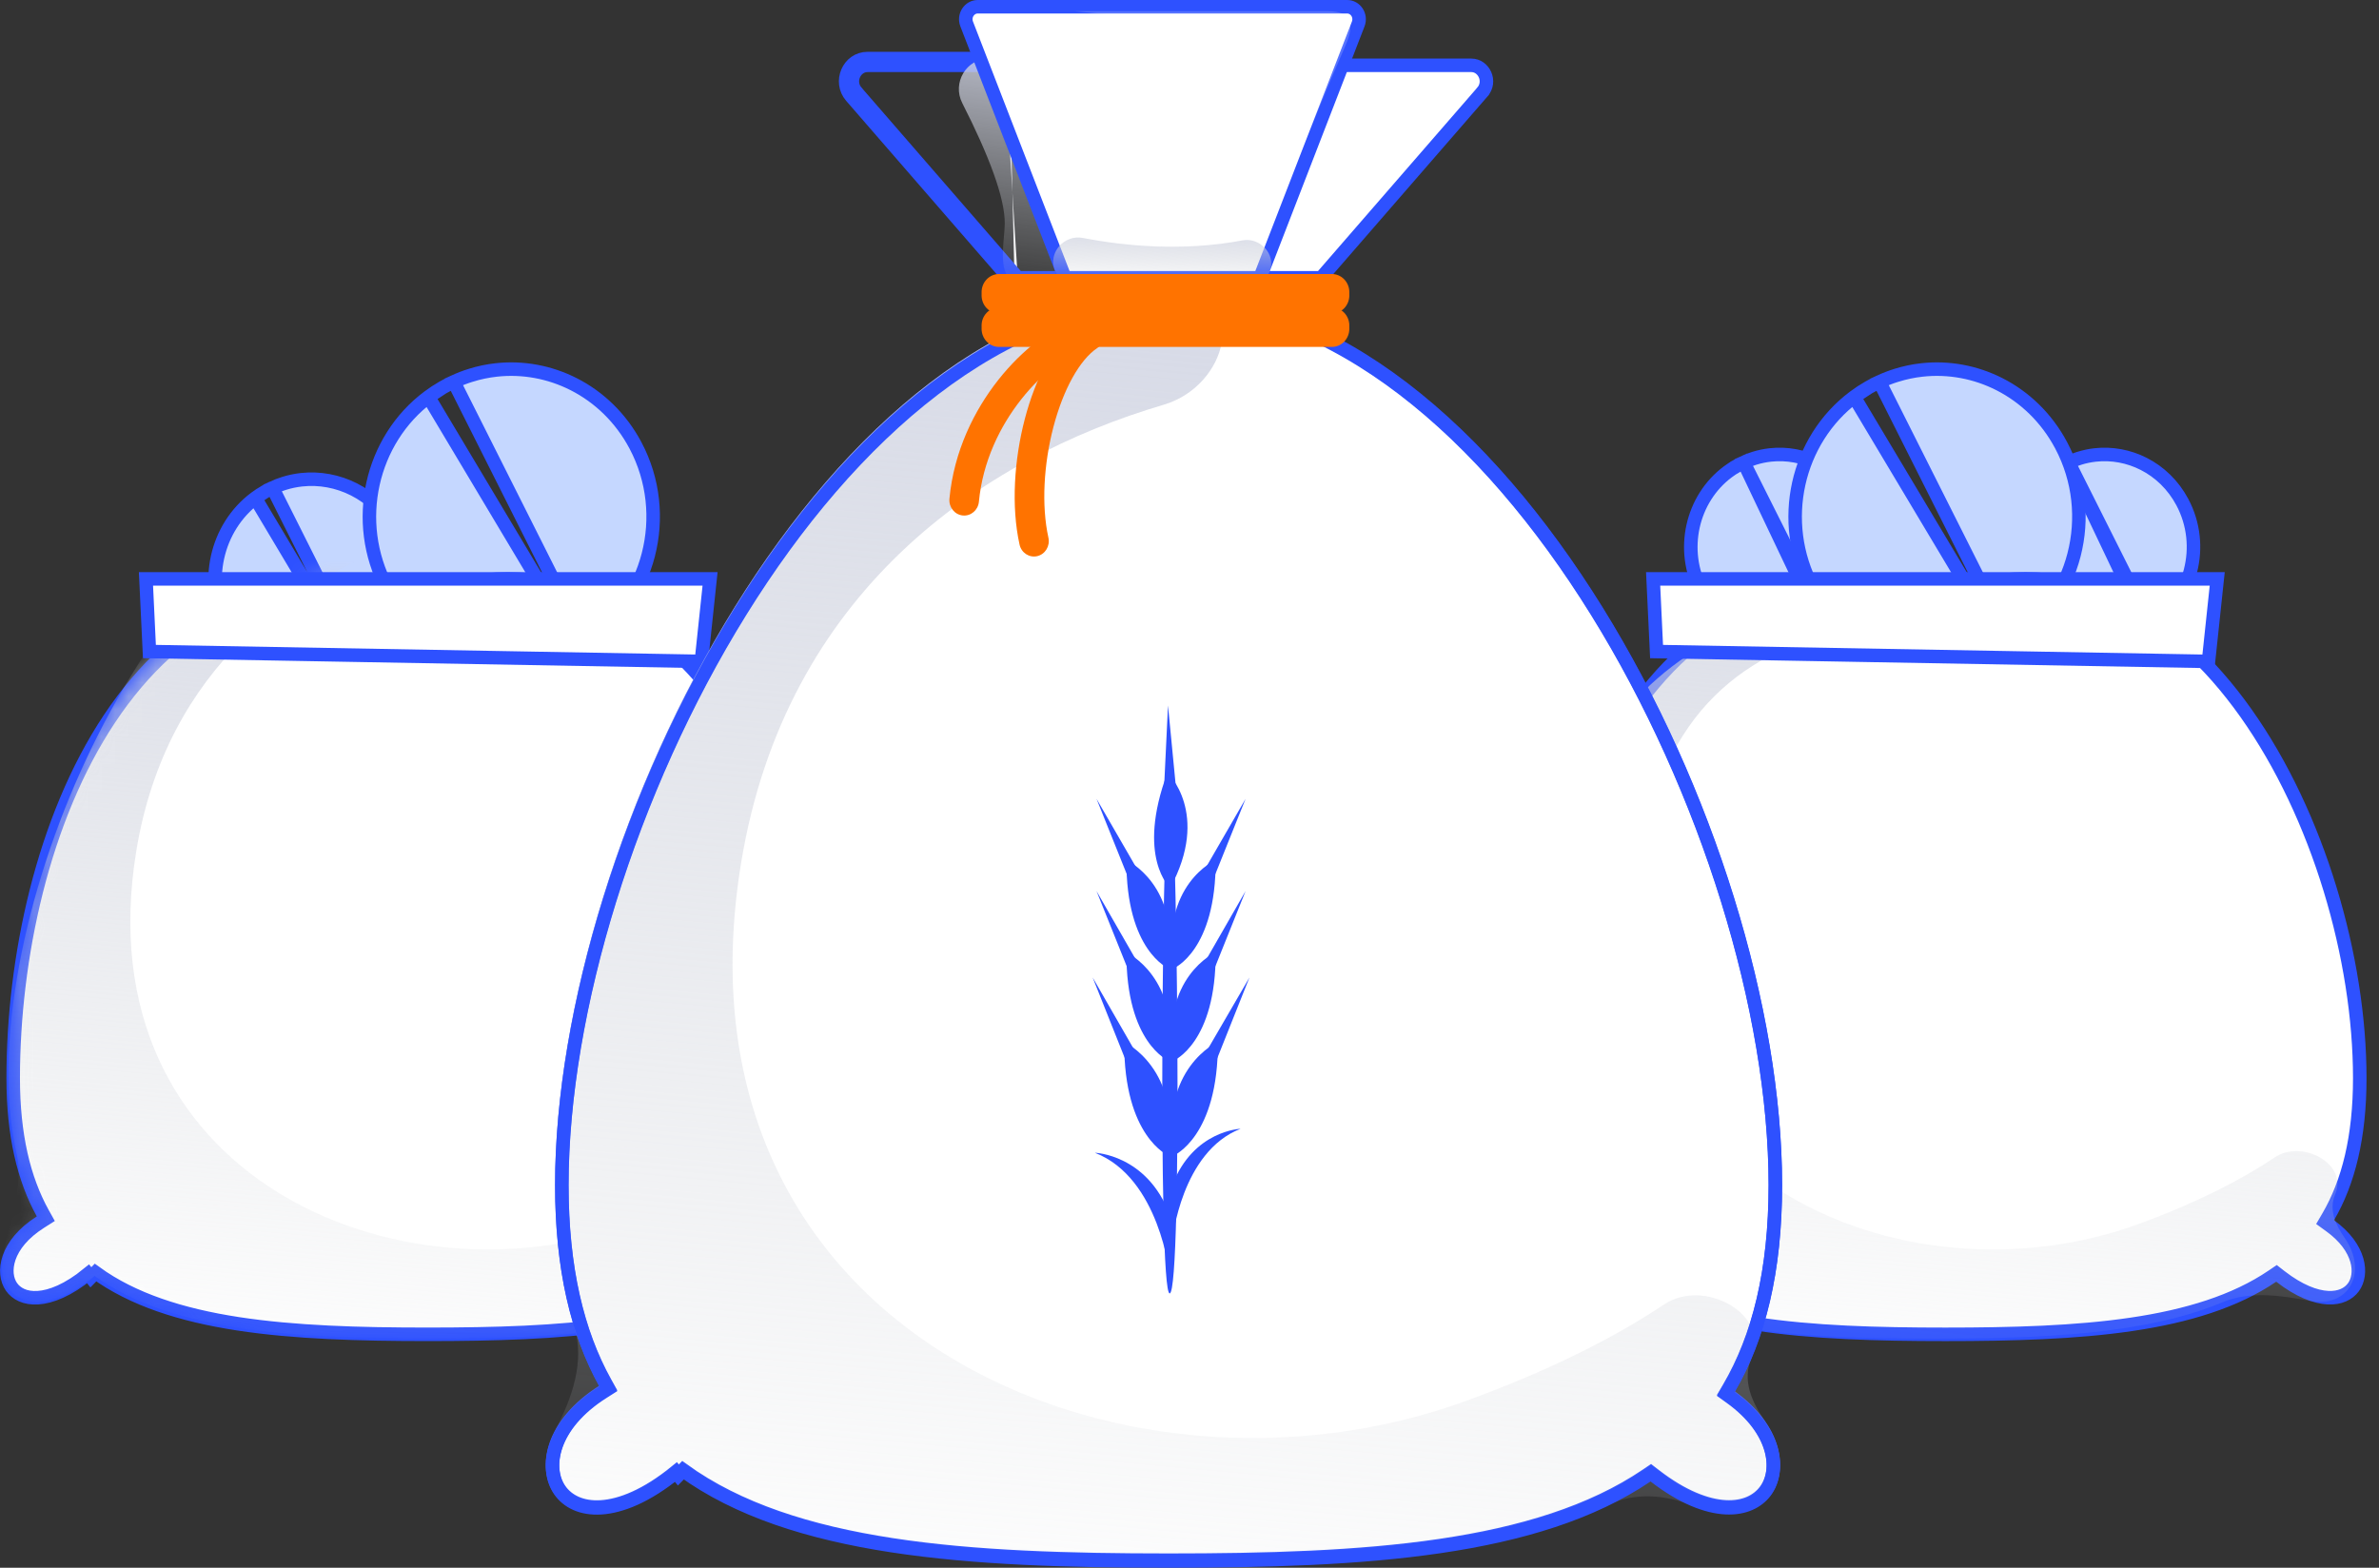 <svg width="176" height="116" viewBox="0 0 176 116" fill="none" xmlns="http://www.w3.org/2000/svg">
<rect x="0" y="0" width="176" height="116" fill="#333333" stroke="none"/>
<path d="M159.114 46.32L159.115 46.319C162.107 44.429 163.171 40.394 161.455 37.16C160.774 35.878 159.759 34.916 158.589 34.322L158.589 34.322C157.485 33.761 156.242 33.528 155.008 33.663L155.008 33.663C154.61 33.707 154.213 33.789 153.822 33.911L153.821 33.912C153.558 33.993 153.298 34.094 153.04 34.213L159.114 46.32ZM159.114 46.32C159.035 46.37 158.953 46.419 158.869 46.468M159.114 46.32L158.869 46.468M158.869 46.468C158.838 46.485 158.813 46.5 158.788 46.513L158.788 46.513L158.783 46.516C158.718 46.552 158.653 46.586 158.587 46.62C155.47 48.209 151.656 46.996 149.949 43.781C148.317 40.707 149.199 36.903 151.864 34.913L151.864 34.913C152.077 34.754 152.301 34.607 152.535 34.474L152.535 34.473C152.62 34.425 152.705 34.379 152.789 34.335L152.789 34.335L152.792 34.334C152.871 34.292 152.954 34.252 153.04 34.213L158.869 46.468Z" fill="#C5D7FF" stroke="#2E51FF"/>
<path d="M135.074 46.32L135.075 46.319C138.067 44.429 139.13 40.394 137.414 37.16C136.733 35.878 135.718 34.916 134.548 34.322L134.548 34.322C133.444 33.761 132.201 33.528 130.968 33.663L130.968 33.663C130.57 33.707 130.173 33.789 129.782 33.911L129.78 33.912C129.518 33.993 129.257 34.094 129 34.213L135.074 46.32ZM135.074 46.32C134.994 46.37 134.912 46.419 134.828 46.468M135.074 46.32L134.828 46.468M134.828 46.468C134.797 46.485 134.772 46.5 134.748 46.513L134.748 46.513L134.743 46.516C134.678 46.552 134.613 46.586 134.547 46.62C131.429 48.209 127.616 46.996 125.908 43.781C124.276 40.707 125.159 36.903 127.824 34.913L127.824 34.913C128.037 34.754 128.26 34.607 128.494 34.474L128.494 34.473C128.579 34.425 128.664 34.379 128.748 34.335L128.748 34.335L128.752 34.334C128.831 34.292 128.914 34.252 129 34.213L134.828 46.468Z" fill="#C5D7FF" stroke="#2E51FF"/>
<path d="M148.755 47.556L148.756 47.555C153.532 44.538 155.223 38.105 152.489 32.954C151.404 30.91 149.784 29.374 147.915 28.425L147.915 28.425C146.152 27.53 144.166 27.156 142.194 27.373L142.193 27.373C141.558 27.443 140.923 27.574 140.298 27.77L140.296 27.77C139.876 27.901 139.46 28.061 139.049 28.251L148.755 47.556ZM148.755 47.556C148.627 47.637 148.497 47.715 148.362 47.793C148.315 47.82 148.273 47.844 148.231 47.866L148.231 47.866M148.755 47.556L148.231 47.866M148.231 47.866L148.226 47.869M148.231 47.866L148.226 47.869M148.226 47.869C148.122 47.926 148.019 47.981 147.913 48.035C142.928 50.576 136.837 48.633 134.115 43.506C131.515 38.608 132.917 32.546 137.171 29.37L137.171 29.37M148.226 47.869L137.171 29.37M137.171 29.37C137.511 29.116 137.868 28.881 138.242 28.667L138.242 28.667M137.171 29.37L138.242 28.667M138.242 28.667C138.377 28.59 138.513 28.516 138.648 28.447L138.648 28.447M138.242 28.667L138.648 28.447M138.648 28.447L138.651 28.445M138.648 28.447L138.651 28.445M138.651 28.445C138.78 28.378 138.912 28.314 139.048 28.251L138.651 28.445Z" fill="#C5D7FF" stroke="#2E51FF"/>
<path d="M172.241 90.035L172.012 90.427L172.38 90.693C174.649 92.331 174.808 94.297 174.104 95.251C173.748 95.733 173.119 96.063 172.215 96.016C171.302 95.969 170.104 95.531 168.702 94.443L168.415 94.22L168.115 94.424C165.349 96.302 161.796 97.384 157.668 97.993C153.542 98.601 148.88 98.73 143.92 98.73C138.847 98.73 134.085 98.594 129.89 97.949C125.693 97.304 122.104 96.155 119.351 94.16L119.008 94.51L118.803 94.258C117.319 95.468 116.052 95.959 115.09 96.02C114.141 96.08 113.488 95.727 113.132 95.214C112.425 94.197 112.673 92.081 115.276 90.428L115.673 90.176L115.445 89.764C114.05 87.245 113.263 83.99 113.263 79.773C113.263 70.886 115.46 60.588 120.388 53.178C122.849 49.479 125.978 46.516 129.84 44.791C133.696 43.069 138.321 42.565 143.807 43.843L143.946 43.876L144.081 43.83C148.665 42.275 152.833 42.627 156.521 44.291C160.221 45.961 163.464 48.964 166.147 52.747C171.52 60.32 174.577 70.917 174.577 79.773C174.577 84.143 173.734 87.48 172.241 90.035Z" fill="white" stroke="#2E51FF"/>
<g style="mix-blend-mode:multiply">
<path d="M173.46 91.595C172.753 90.573 172.28 89.498 172.764 88.353C173.709 86.113 170.31 84.284 168.29 85.637C165.831 87.284 162.578 88.965 158.275 90.546C140.832 96.958 117.494 87.024 121.438 62.964C123.263 51.837 130.108 47.688 137.553 46.349C142.505 45.459 142.825 44.822 137.795 44.928C137.572 44.932 137.362 44.935 137.165 44.935C119.951 44.935 111.978 61.467 111.978 79.476C111.978 81.687 112.189 83.65 112.59 85.392C113.182 87.961 111.856 90.81 111.526 93.425C111.195 96.044 114.12 97.887 118.326 94.444C118.332 94.439 118.333 94.431 118.329 94.425C118.32 94.413 118.335 94.398 118.347 94.406C124.041 98.506 133.032 99.047 143.149 99.047C151.375 99.047 158.855 98.691 164.425 96.354C166.431 95.513 168.738 95.849 170.875 96.251C173.827 96.805 175.194 94.102 173.46 91.595Z" fill="url(#paint0_linear_1_1857)"/>
</g>
<path d="M122.554 48.209L122.3 42.834H164.032L163.385 48.938L122.554 48.209Z" fill="white" stroke="#2E51FF"/>
<path d="M26.762 49.244L26.763 49.243C30.013 47.19 31.168 42.807 29.304 39.297C28.565 37.904 27.463 36.859 26.191 36.214L26.191 36.214C24.992 35.605 23.642 35.351 22.301 35.498L22.301 35.498C21.869 35.546 21.437 35.635 21.012 35.768L21.011 35.768C20.725 35.857 20.442 35.966 20.163 36.095L26.762 49.244ZM26.762 49.244C26.676 49.299 26.587 49.352 26.495 49.405C26.462 49.424 26.435 49.439 26.407 49.454L26.407 49.454M26.762 49.244L26.407 49.454M26.407 49.454L26.402 49.457M26.407 49.454L26.402 49.457M26.402 49.457C26.332 49.496 26.262 49.533 26.19 49.57C22.802 51.297 18.659 49.978 16.805 46.487C15.033 43.148 15.99 39.018 18.885 36.856L18.885 36.856M26.402 49.457L18.885 36.856M18.885 36.856C19.117 36.683 19.359 36.524 19.613 36.378L19.614 36.378M18.885 36.856L19.614 36.378M19.614 36.378C19.706 36.326 19.798 36.275 19.89 36.228L19.89 36.228M19.614 36.378L19.89 36.228M19.89 36.228L19.893 36.227M19.89 36.228L19.893 36.227M19.893 36.227C19.979 36.181 20.069 36.138 20.163 36.095L19.893 36.227Z" fill="#C5D7FF" stroke="#2E51FF"/>
<path d="M43.278 47.556L43.279 47.555C48.056 44.538 49.746 38.105 47.012 32.954C45.927 30.91 44.308 29.374 42.438 28.425L42.438 28.425C40.675 27.53 38.689 27.156 36.717 27.373L36.717 27.373C36.081 27.443 35.446 27.574 34.821 27.77L34.82 27.77C34.399 27.901 33.983 28.061 33.572 28.251L43.278 47.556ZM43.278 47.556C43.15 47.637 43.02 47.715 42.886 47.793C42.838 47.82 42.796 47.844 42.754 47.866L42.754 47.866M43.278 47.556L42.754 47.866M42.754 47.866L42.749 47.869M42.754 47.866L42.749 47.869M42.749 47.869C42.645 47.926 42.542 47.981 42.437 48.035C37.452 50.576 31.361 48.633 28.638 43.506C26.038 38.608 27.441 32.546 31.695 29.37L31.695 29.37M42.749 47.869L31.695 29.37M31.695 29.37C32.034 29.116 32.391 28.881 32.765 28.667L32.765 28.667M31.695 29.37L32.765 28.667M32.765 28.667C32.9 28.59 33.036 28.516 33.171 28.447L33.171 28.447M32.765 28.667L33.171 28.447M33.171 28.447L33.175 28.445M33.171 28.447L33.175 28.445M33.175 28.445C33.303 28.378 33.436 28.314 33.572 28.251L33.175 28.445Z" fill="#C5D7FF" stroke="#2E51FF"/>
<path d="M59.955 90.034L59.726 90.425L60.094 90.691C62.363 92.33 62.522 94.296 61.818 95.249C61.462 95.731 60.833 96.061 59.93 96.014C59.016 95.967 57.819 95.529 56.416 94.441L56.13 94.219L55.829 94.422C53.063 96.3 49.51 97.383 45.382 97.991C41.256 98.599 36.595 98.728 31.634 98.728C26.561 98.728 21.799 98.592 17.604 97.948C13.407 97.302 9.819 96.154 7.066 94.158L6.723 94.508L6.517 94.256C5.034 95.466 3.766 95.957 2.804 96.018C1.855 96.078 1.202 95.725 0.846 95.212C0.139 94.195 0.387 92.079 2.99 90.426L3.388 90.174L3.159 89.762C1.764 87.243 0.977 83.988 0.977 79.772C0.977 70.885 3.174 60.586 8.103 53.176C10.563 49.477 13.693 46.514 17.554 44.789C21.411 43.067 26.035 42.563 31.521 43.842L31.66 43.874L31.795 43.828C36.379 42.273 40.548 42.626 44.236 44.29C47.935 45.959 51.178 48.962 53.862 52.745C59.234 60.318 62.291 70.915 62.291 79.772C62.291 84.141 61.448 87.478 59.955 90.034Z" fill="white" stroke="#2E51FF"/>
<mask id="mask0_1_1857" style="mask-type:alpha" maskUnits="userSpaceOnUse" x="0" y="42" width="63" height="58">
<path d="M60.1 90.034L59.871 90.426L60.239 90.692C62.508 92.33 62.667 94.296 61.963 95.249C61.607 95.731 60.978 96.062 60.075 96.015C59.161 95.968 57.964 95.529 56.562 94.442L56.275 94.219L55.974 94.423C53.209 96.301 49.656 97.383 45.527 97.991C41.401 98.599 36.74 98.729 31.779 98.729C26.706 98.729 21.944 98.593 17.749 97.948C13.552 97.303 9.964 96.154 7.211 94.159L6.868 94.509L6.662 94.257C5.179 95.467 3.911 95.957 2.95 96.019C2 96.079 1.347 95.726 0.991 95.213C0.284 94.196 0.532 92.08 3.135 90.427L3.533 90.174L3.304 89.763C1.909 87.244 1.122 83.989 1.122 79.772C1.122 70.885 3.319 60.587 8.248 53.177C10.708 49.477 13.838 46.514 17.699 44.79C21.556 43.068 26.18 42.564 31.666 43.842L31.805 43.875L31.94 43.829C36.524 42.273 40.693 42.626 44.381 44.29C48.08 45.96 51.323 48.962 54.007 52.745C59.379 60.319 62.437 70.916 62.437 79.772C62.437 84.142 61.593 87.478 60.1 90.034Z" fill="white" stroke="#2E51FF"/>
</mask>
<g mask="url(#mask0_1_1857)">
<g style="mix-blend-mode:multiply">
<path d="M62.104 91.593C61.398 90.572 60.925 89.496 61.408 88.352C62.354 86.112 58.955 84.282 56.934 85.635C54.475 87.282 51.222 88.963 46.919 90.544C29.476 96.957 6.139 87.022 10.083 62.962C12.306 49.405 21.909 42.561 30.993 39.711C34.467 38.621 35.435 33.826 31.794 33.826C14.58 33.826 0.623 61.466 0.623 79.474C0.623 81.685 0.833 83.648 1.235 85.391C1.826 87.959 0.501 90.808 0.17 93.423C-0.16 96.042 2.765 97.885 6.971 94.442C6.976 94.438 6.978 94.43 6.973 94.424C6.964 94.412 6.979 94.396 6.992 94.405C12.686 98.504 21.677 99.046 31.794 99.046C40.02 99.046 47.499 98.689 53.07 96.352C55.076 95.511 57.382 95.847 59.52 96.249C62.472 96.803 63.838 94.1 62.104 91.593Z" fill="url(#paint1_linear_1_1857)"/>
</g>
</g>
<path d="M11.054 48.208L10.799 42.833H52.531L51.885 48.937L11.054 48.208Z" fill="white" stroke="#2E51FF"/>
<path d="M75.062 21.055L62.98 7.136C62.043 6.059 62.779 4.334 64.178 4.334H74.664M75.062 21.055H80.492L80.301 20.555M75.062 21.055L75.439 20.727L75.29 20.555M75.062 21.055V20.555H75.29M80.301 20.555H80.836L74.664 4.334M80.301 20.555L74.319 4.834M80.301 20.555H75.29M74.664 4.334L74.196 4.512L74.319 4.834M74.664 4.334V4.834H74.319M74.319 4.834H64.178C63.245 4.834 62.676 6.026 63.357 6.808L63.357 6.809L75.29 20.555" fill="white" stroke="#2E51FF"/>
<path d="M76.49 21.055C78.68 21.055 80.193 18.861 79.413 16.814L75.201 5.745C74.878 4.896 74.064 4.334 73.156 4.334C71.485 4.334 70.429 6.134 71.187 7.623C73.15 11.482 74.364 14.667 74.333 16.579C74.314 17.729 73.882 19.694 74.635 20.562C74.907 20.875 75.301 21.055 75.715 21.055H76.49Z" fill="url(#paint2_linear_1_1857)"/>
<path d="M92.725 20.555L98.707 4.834H108.848C109.781 4.834 110.35 6.026 109.669 6.808L109.669 6.809L97.736 20.555H92.725Z" fill="white" stroke="#2E51FF"/>
<path d="M100.48 1.779L93.211 20.555H78.785L71.517 1.778C71.517 1.778 71.517 1.778 71.517 1.778C71.271 1.143 71.732 0.5 72.325 0.5H99.671C100.265 0.5 100.726 1.14 100.48 1.779Z" fill="white" stroke="#2E51FF"/>
<path d="M80.107 17.606C78.741 17.343 77.528 18.686 78.03 19.983C78.28 20.628 78.901 21.053 79.593 21.053H92.487C93.131 21.053 93.709 20.658 93.941 20.057C94.419 18.822 93.218 17.541 91.916 17.787C87.486 18.624 83.197 18.202 80.107 17.606Z" fill="url(#paint3_linear_1_1857)"/>
<path d="M127.907 102.688L127.678 103.08L128.047 103.346C131.406 105.767 131.74 108.76 130.608 110.289C130.037 111.059 129.043 111.566 127.661 111.494C126.269 111.422 124.481 110.759 122.415 109.159L122.128 108.938L121.828 109.141C117.759 111.898 112.545 113.478 106.515 114.365C100.486 115.251 93.681 115.44 86.454 115.44C79.061 115.44 72.11 115.242 65.98 114.302C59.848 113.361 54.58 111.683 50.529 108.753L50.185 109.104L50.008 108.887C47.824 110.665 45.933 111.407 44.47 111.499C43.018 111.591 41.985 111.051 41.414 110.231C40.279 108.6 40.757 105.39 44.603 102.953L45.001 102.701L44.772 102.288C42.716 98.585 41.565 93.813 41.565 87.657C41.565 74.753 46.611 58.352 54.785 45.178C62.973 31.981 74.19 22.191 86.454 22.191C98.719 22.191 109.936 31.981 118.124 45.178C126.297 58.352 131.342 74.753 131.342 87.657C131.342 94.037 130.108 98.929 127.907 102.688Z" fill="white" stroke="#2E51FF"/>
<path d="M86.533 95.701C85.631 95.701 86 57.541 86.533 57.541C87.066 57.541 87.516 95.701 86.533 95.701Z" fill="#2E51FF"/>
<path d="M86.533 94.332C86.533 94.332 85.795 87.15 80.999 85.295C80.999 85.295 84.852 85.414 86.533 89.873V94.332Z" fill="#2E51FF"/>
<path d="M86.738 91.728C86.738 91.728 87.394 85.217 91.779 83.52C91.779 83.52 88.295 83.638 86.738 87.663V91.728Z" fill="#2E51FF"/>
<path d="M86.45 85.507C86.45 85.507 83.13 84.126 83.171 77.102C83.171 77.102 87.434 79.035 86.45 85.507Z" fill="#2E51FF"/>
<path d="M83.54 79.113L80.835 72.325L84.442 78.6L83.54 79.113Z" fill="#2E51FF"/>
<path d="M86.451 78.481C86.451 78.481 83.294 77.179 83.335 70.47C83.335 70.47 87.393 72.325 86.451 78.481Z" fill="#2E51FF"/>
<path d="M83.704 72.364L81.121 65.932L84.565 71.93L83.704 72.364Z" fill="#2E51FF"/>
<path d="M86.451 71.654C86.451 71.654 83.294 70.352 83.335 63.644C83.335 63.644 87.393 65.459 86.451 71.654Z" fill="#2E51FF"/>
<path d="M83.704 65.539L81.121 59.107L84.565 65.066L83.704 65.539Z" fill="#2E51FF"/>
<path d="M86.82 85.507C86.82 85.507 90.14 84.126 90.099 77.102C90.058 77.102 85.795 79.035 86.82 85.507Z" fill="#2E51FF"/>
<path d="M89.73 79.113L92.435 72.325L88.787 78.6L89.73 79.113Z" fill="#2E51FF"/>
<path d="M86.82 78.481C86.82 78.481 89.976 77.179 89.935 70.47C89.894 70.47 85.836 72.325 86.82 78.481Z" fill="#2E51FF"/>
<path d="M89.566 72.364L92.148 65.932L88.705 71.93L89.566 72.364Z" fill="#2E51FF"/>
<path d="M86.82 71.654C86.82 71.654 89.976 70.352 89.935 63.644C89.894 63.644 85.836 65.459 86.82 71.654Z" fill="#2E51FF"/>
<path d="M89.566 65.539L92.148 59.107L88.705 65.066L89.566 65.539Z" fill="#2E51FF"/>
<path d="M86.573 65.697C86.573 65.697 84.032 63.448 86.368 57.174C86.368 57.174 89.565 60.173 86.573 65.697Z" fill="#2E51FF"/>
<path d="M86.082 59.067L86.41 52.2L87.066 58.988L86.082 59.067Z" fill="#2E51FF"/>
<path d="M121.454 58.946C122.865 57.992 120.569 51.734 116.326 44.968C112.083 38.201 107.5 33.489 106.089 34.443C104.678 35.397 106.974 41.655 111.217 48.422C115.46 55.188 120.043 59.9 121.454 58.946Z" fill="white" fill-opacity="0.19"/>
<path d="M130.598 105.185C129.566 103.696 128.875 102.123 129.582 100.454C130.957 97.211 126.05 94.56 123.119 96.514C119.531 98.907 114.776 101.352 108.474 103.651C83.075 112.917 49.093 98.56 54.837 63.792C58.139 43.802 72.63 33.911 86.09 29.947C90.923 28.523 92.31 21.877 87.274 21.701C87 21.692 86.725 21.687 86.45 21.687C61.384 21.687 41.061 61.629 41.061 87.653C41.061 91.719 41.558 95.204 42.491 98.192C43.281 100.72 42.308 103.523 41.052 105.856C38.553 110.496 43.16 115.088 50.305 109.283C50.313 109.277 50.315 109.265 50.309 109.257C50.295 109.239 50.317 109.216 50.335 109.229C58.626 115.153 71.718 115.936 86.45 115.936C99.2 115.936 110.72 115.352 118.965 111.353C120.91 110.41 123.211 110.584 125.21 111.407C130.58 113.616 133.398 109.229 130.598 105.185Z" fill="url(#paint4_linear_1_1857)"/>
<path fill-rule="evenodd" clip-rule="evenodd" d="M81.493 24.185C81.822 24.713 81.676 25.417 81.168 25.758C79.885 26.619 78.671 28.779 77.935 31.583C77.213 34.335 77.036 37.402 77.563 39.785C77.698 40.398 77.33 41.008 76.74 41.149C76.15 41.289 75.562 40.907 75.427 40.295C74.799 37.458 75.03 34.001 75.82 30.985C76.597 28.023 77.999 25.174 79.978 23.847C80.487 23.506 81.165 23.657 81.493 24.185Z" fill="#FF7300"/>
<path fill-rule="evenodd" clip-rule="evenodd" d="M80.873 24.473C81.049 25.074 80.722 25.71 80.142 25.892C78.955 26.265 77.154 27.523 75.558 29.539C73.983 31.53 72.701 34.145 72.421 37.12C72.362 37.745 71.826 38.203 71.224 38.141C70.621 38.08 70.181 37.524 70.24 36.898C70.571 33.384 72.076 30.356 73.865 28.095C75.634 25.86 77.774 24.259 79.507 23.714C80.086 23.532 80.698 23.872 80.873 24.473Z" fill="#FF7300"/>
<path d="M127.907 102.749L127.678 103.141L128.047 103.407C131.406 105.828 131.74 108.821 130.608 110.351C130.037 111.121 129.043 111.627 127.661 111.556C126.269 111.483 124.481 110.82 122.415 109.221L122.128 108.999L121.828 109.202C117.759 111.959 112.545 113.54 106.515 114.426C100.486 115.313 93.681 115.501 86.454 115.501C79.061 115.501 72.11 115.303 65.98 114.363C59.848 113.423 54.58 111.745 50.529 108.814L50.185 109.165L50.008 108.949C47.824 110.727 45.933 111.468 44.47 111.561C43.018 111.653 41.985 111.112 41.414 110.292C40.279 108.662 40.757 105.452 44.603 103.015L45.001 102.762L44.772 102.35C42.716 98.646 41.565 93.875 41.565 87.718C41.565 74.814 46.611 58.413 54.785 45.239C62.973 32.042 74.19 22.252 86.454 22.252C98.719 22.252 109.936 32.042 118.124 45.239C126.297 58.413 131.342 74.814 131.342 87.718C131.342 94.098 130.108 98.99 127.907 102.749Z" stroke="#2E51FF"/>
<path d="M98.533 25.669H73.91C73.199 25.669 72.619 25.067 72.619 24.328V24.086C72.619 23.347 73.199 22.746 73.91 22.746H98.533C99.245 22.746 99.824 23.347 99.824 24.086V24.328C99.824 25.067 99.249 25.669 98.533 25.669Z" fill="#FF7300"/>
<path d="M98.533 23.198H73.91C73.198 23.198 72.619 22.597 72.619 21.858V21.616C72.619 20.877 73.198 20.275 73.91 20.275H98.533C99.245 20.275 99.824 20.877 99.824 21.616V21.858C99.824 22.601 99.249 23.198 98.533 23.198Z" fill="#FF7300"/>
<path d="M79.511 0.832C79.511 0.832 96.661 0.832 98.262 0.832C99.863 0.832 100.309 1.63 99.541 3.358C98.773 5.087 95.511 12.992 95.511 12.992C95.511 12.992 97.558 5.751 97.751 4.352C97.944 2.957 97.341 3.091 95.768 2.757C92.309 2.03 79.511 0.832 79.511 0.832Z" fill="white" fill-opacity="0.19"/>
<defs>
<linearGradient id="paint0_linear_1_1857" x1="177.716" y1="23.443" x2="170.056" y2="106.789" gradientUnits="userSpaceOnUse">
<stop stop-color="#D0D4E6"/>
<stop offset="1" stop-color="#C9CCD0" stop-opacity="0"/>
</linearGradient>
<linearGradient id="paint1_linear_1_1857" x1="66.36" y1="23.441" x2="58.7" y2="106.788" gradientUnits="userSpaceOnUse">
<stop stop-color="#D0D4E6"/>
<stop offset="1" stop-color="#C9CCD0" stop-opacity="0"/>
</linearGradient>
<linearGradient id="paint2_linear_1_1857" x1="81.655" y1="1.672" x2="78.95" y2="22.875" gradientUnits="userSpaceOnUse">
<stop stop-color="#D0D4E6"/>
<stop offset="1" stop-color="#C9CCD0" stop-opacity="0"/>
</linearGradient>
<linearGradient id="paint3_linear_1_1857" x1="96.141" y1="16.13" x2="96.028" y2="21.601" gradientUnits="userSpaceOnUse">
<stop stop-color="#D0D4E6"/>
<stop offset="1" stop-color="#C9CCD0" stop-opacity="0"/>
</linearGradient>
<linearGradient id="paint4_linear_1_1857" x1="136.781" y1="6.68" x2="125.795" y2="127.139" gradientUnits="userSpaceOnUse">
<stop stop-color="#D0D4E6"/>
<stop offset="1" stop-color="#C9CCD0" stop-opacity="0"/>
</linearGradient>
</defs>
</svg>
